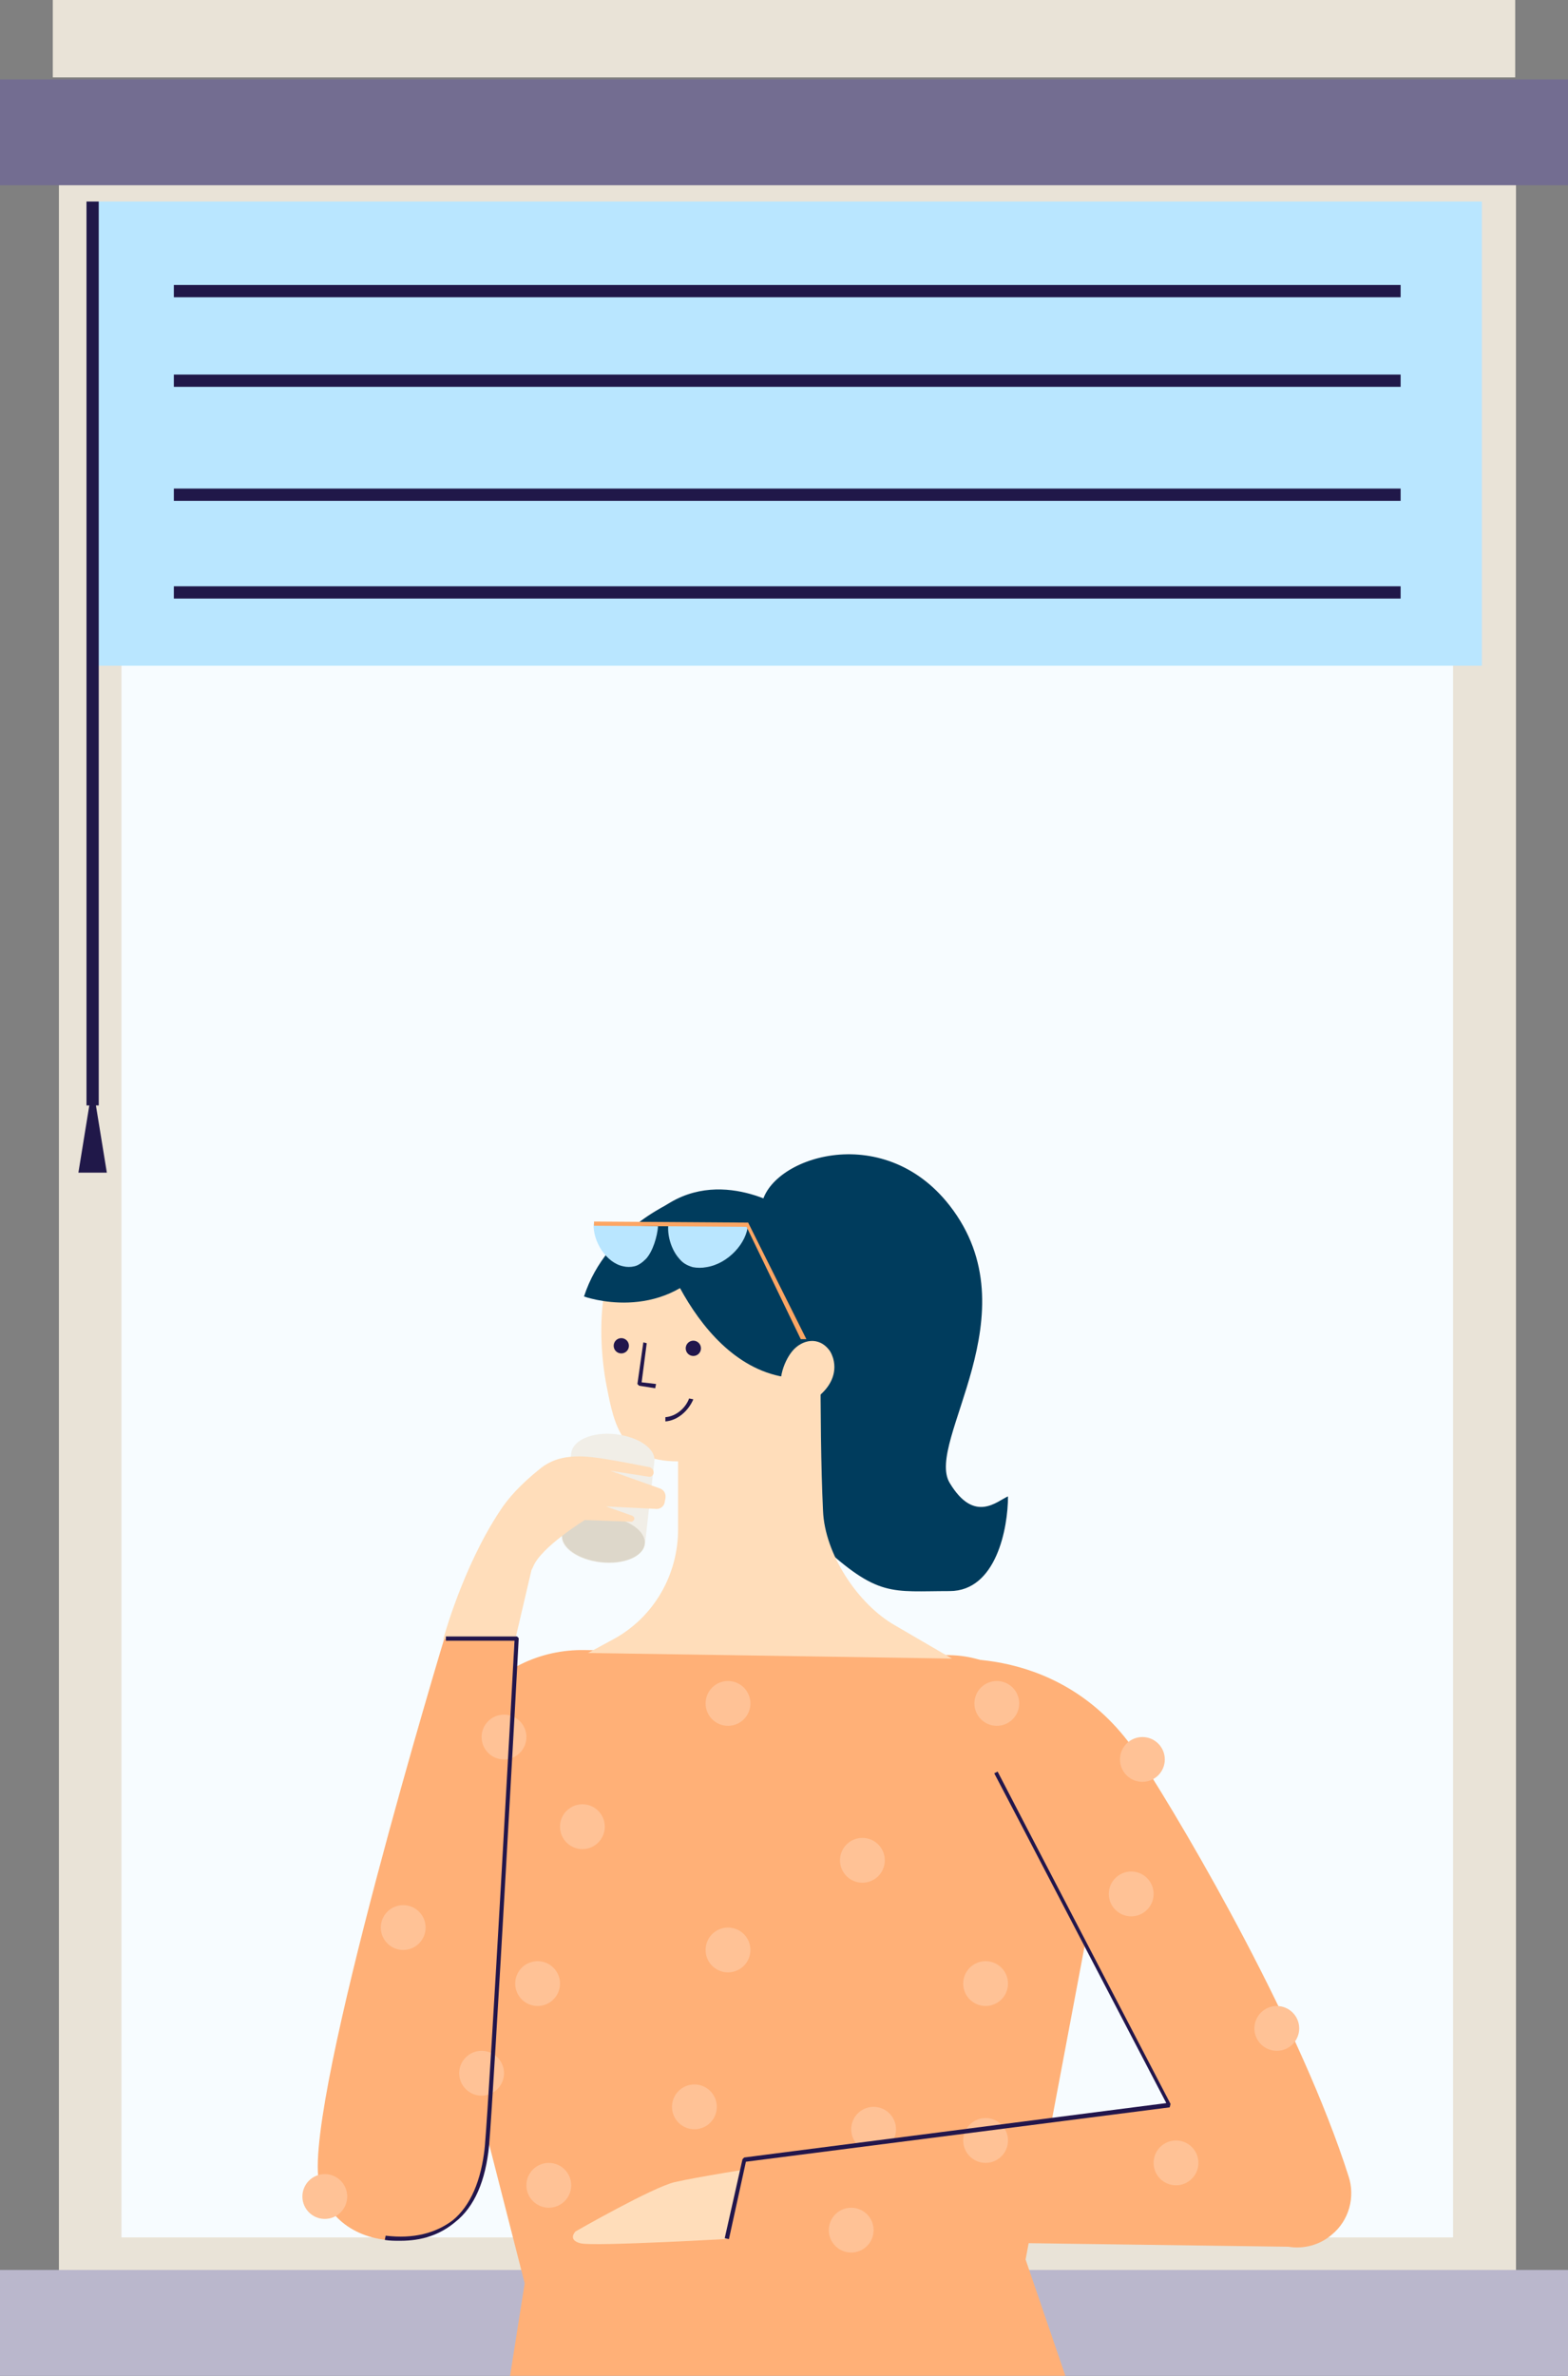 <svg xmlns="http://www.w3.org/2000/svg" xmlns:xlink="http://www.w3.org/1999/xlink" width="140" height="212" viewBox="0 0 140 212" version="1.1"><rect x="0" y="0" width="140" height="212" fill="#808080" stroke="none"/><title>Group</title><desc>Created using Figma</desc><g id="Canvas" transform="translate(-719 -236)"><g id="Group"><g id="Group 3.1"><g id="Vector"><use xlink:href="#path0_fill" transform="translate(724.259 250.351)" fill="#E9E3D7"/></g><g id="Vector"><use xlink:href="#path1_fill" transform="translate(729.844 255.438)" fill="#F7FCFF"/></g><g id="Vector"><use xlink:href="#path2_fill" transform="translate(719 243.084)" fill="#736D91"/></g><g id="Vector"><use xlink:href="#path3_fill" transform="translate(723.715 236)" fill="#E9E3D7"/></g><g id="Vector"><use xlink:href="#path2_fill" transform="translate(719 438.554)" fill="#BAB7CC"/></g><g id="Vector"><use xlink:href="#path4_fill" transform="translate(727.269 253.984)" fill="#B9E6FF"/></g><g id="Vector"><use xlink:href="#path5_stroke" transform="translate(734.523 261.977)" fill="#201849"/></g><g id="Vector"><use xlink:href="#path5_stroke" transform="translate(734.523 269.971)" fill="#201849"/></g><g id="Vector"><use xlink:href="#path5_stroke" transform="translate(734.523 280.144)" fill="#201849"/></g><g id="Vector"><use xlink:href="#path5_stroke" transform="translate(734.523 288.864)" fill="#201849"/></g><g id="Vector"><use xlink:href="#path6_stroke" transform="translate(727.269 253.984)" fill="#201849"/></g><g id="Vector"><use xlink:href="#path7_fill" transform="translate(726 332.826)" fill="#201849"/></g></g><g id="Mask Group"><mask id="mask0_alpha"><g id="Vector"><use xlink:href="#path8_fill" transform="translate(730 258)" fill="#F7FCFF"/></g></mask><g id="Group"><g id="Group"><g id="Group"><g id="Group"><g id="Vector"><use xlink:href="#path9_fill" transform="translate(756.674 383.237)" fill="#FFB077"/></g></g></g><g id="Group"><g id="Vector"><use xlink:href="#path10_fill" transform="translate(787 339)" fill="#003C5D"/></g><g id="Group"><g id="Vector"><use xlink:href="#path11_fill" transform="translate(771.5 345.423)" fill="#FFDDBA"/></g></g></g><g id="Group"><g id="Group"><g id="Vector"><use xlink:href="#path12_fill" transform="translate(771.143 342.967)" fill="#003C5D"/></g></g></g><g id="Group"><g id="Group"><g id="Group"><g id="Group"><g id="Group"><g id="Vector"><use xlink:href="#path13_fill" transform="translate(773.792 355.405)" fill="#22164C"/></g></g></g></g><g id="Group"><g id="Group"><g id="Group"><g id="Vector"><use xlink:href="#path14_fill" transform="translate(780.224 355.632)" fill="#22164C"/></g></g></g></g></g><g id="Group"><g id="Group"><g id="Vector"><use xlink:href="#path15_fill" transform="translate(775.911 355.782)" fill="#22164C"/></g></g></g><g id="Group"><g id="Group"><g id="Vector"><use xlink:href="#path16_fill" transform="translate(778.408 360.789)" fill="#22164C"/></g></g></g></g><g id="Group"><g id="Group"><g id="Vector"><use xlink:href="#path17_fill" transform="translate(777.323 342.137)" fill="#003C5D"/></g></g></g><g id="Group"><g id="Group"><g id="Vector"><use xlink:href="#path18_fill" transform="translate(788.7 355.655)" fill="#FFDDBA"/></g></g></g><g id="Group"><g id="Group"><g id="Group"><g id="Group"><g id="Vector"><use xlink:href="#path19_fill" transform="translate(772 345.204)" fill="#B9E6FF"/></g></g></g><g id="Group"><g id="Group"><g id="Vector"><use xlink:href="#path20_fill" transform="translate(778.654 345.28)" fill="#B9E6FF"/></g></g></g><g id="Group"><g id="Group"><g id="Vector"><use xlink:href="#path21_fill" transform="matrix(0.007 -1 1 0.007 772.035 345.378)" fill="#FCA664"/></g></g></g></g><g id="Group"><g id="Group"><g id="Vector"><use xlink:href="#path22_fill" transform="matrix(0.903 -0.429 0.429 0.903 785.537 345.225)" fill="#FCA664"/></g></g></g></g><g id="Group"><g id="Group"><g id="Group"><g id="Vector"><use xlink:href="#path23_fill" transform="translate(769.165 363.935)" fill="#F1EEE7"/></g></g></g><g id="Group"><g id="Group"><g id="Vector"><use xlink:href="#path24_fill" transform="matrix(0.11 -0.994 0.994 0.111 768.968 374.98)" fill="#DDD7CA"/></g></g></g><g id="Group"><g id="Group"><g id="Vector"><use xlink:href="#path25_fill" transform="translate(747.372 382.178)" fill="#FFB077"/></g></g></g><g id="Group"><g id="Group"><g id="Vector"><use xlink:href="#path26_fill" transform="translate(758.58 365.958)" fill="#FFDDBA"/></g></g></g><g id="Mask Group"><mask id="mask1_alpha"><g id="Vector"><use xlink:href="#path25_fill" transform="translate(747.372 382.178)" fill="#FFB077"/></g></mask><g id="Ellipse"><use xlink:href="#path27_fill" transform="translate(760 419)" fill="#FFC296"/></g><g id="Ellipse"><use xlink:href="#path27_fill" transform="translate(746 430)" fill="#FFC296"/></g><g id="Ellipse"><use xlink:href="#path27_fill" transform="translate(762 389)" fill="#FFC296"/></g></g></g><g id="Group"><g id="Group"><g id="Vector"><use xlink:href="#path28_fill" transform="translate(753.358 382.026)" fill="#22164C"/></g></g></g></g><g id="Group"><g id="Group"><g id="Group"><g id="Vector"><use xlink:href="#path29_fill" transform="translate(770.152 429.428)" fill="#FFDDBA"/></g></g></g><g id="Ellipse"><use xlink:href="#path27_fill" transform="translate(795 424)" fill="#FFC296"/></g><g id="Group"><g id="Vector"><use xlink:href="#path30_fill" transform="translate(783.857 384.028)" fill="#FFB077"/></g><g id="Mask Group"><mask id="mask2_alpha"><g id="Vector"><use xlink:href="#path30_fill" transform="translate(783.857 384.028)" fill="#FFB077"/></g></mask><g id="Ellipse"><use xlink:href="#path27_fill" transform="translate(819 391)" fill="#FFC296"/></g><g id="Ellipse"><use xlink:href="#path27_fill" transform="translate(831 415)" fill="#FFC296"/></g><g id="Ellipse"><use xlink:href="#path27_fill" transform="translate(793 433)" fill="#FFC296"/></g><g id="Ellipse"><use xlink:href="#path27_fill" transform="translate(805 425)" fill="#FFC296"/></g></g></g><g id="Group"><g id="Group"><g id="Vector"><use xlink:href="#path31_fill" transform="translate(783.706 394.085)" fill="#22164C"/></g></g></g></g></g></g><g id="Ellipse"><use xlink:href="#path27_fill" transform="translate(769 397)" fill="#FFC296"/></g><g id="Ellipse"><use xlink:href="#path27_fill" transform="translate(794 400)" fill="#FFC296"/></g><g id="Ellipse"><use xlink:href="#path27_fill" transform="translate(818 403)" fill="#FFC296"/></g><g id="Ellipse"><use xlink:href="#path27_fill" transform="translate(806 386)" fill="#FFC296"/></g><g id="Ellipse"><use xlink:href="#path27_fill" transform="translate(782 386)" fill="#FFC296"/></g><g id="Ellipse"><use xlink:href="#path27_fill" transform="translate(782 408)" fill="#FFC296"/></g><g id="Ellipse"><use xlink:href="#path27_fill" transform="translate(779 422)" fill="#FFC296"/></g><g id="Ellipse"><use xlink:href="#path27_fill" transform="translate(822 427)" fill="#FFC296"/></g><g id="Ellipse"><use xlink:href="#path27_fill" transform="translate(766 429)" fill="#FFC296"/></g><g id="Ellipse"><use xlink:href="#path27_fill" transform="translate(805 411)" fill="#FFC296"/></g><g id="Ellipse"><use xlink:href="#path27_fill" transform="translate(765 411)" fill="#FFC296"/></g><g id="Ellipse"><use xlink:href="#path27_fill" transform="translate(753 406)" fill="#FFC296"/></g></g></g><defs><path id="path0_fill" d="M 130.098 0L 0 0L 0 190.382L 130.098 190.382L 130.098 0Z"/><path id="path1_fill" d="M 118.891 0L 0 0L 0 180.209L 118.891 180.209L 118.891 0Z"/><path id="path2_fill" d="M 140 0L 0 0L 0 9.446L 140 9.446L 140 0Z"/><path id="path3_fill" d="M 130.57 0L 0 0L 0 6.903L 130.57 6.903L 130.57 0Z"/><path id="path4_fill" d="M 124.041 0L 0 0L 0 41.419L 124.041 41.419L 124.041 0Z"/><path id="path5_stroke" d="M -2.76714e-07 0.547L 109.534 0.547L 109.534 -0.547L -2.76714e-07 -0.547L -2.76714e-07 0.547Z"/><path id="path6_stroke" d="M -0.547 0L -0.547 80.658L 0.547 80.658L 0.547 0L -0.547 0Z"/><path id="path7_fill" d="M 1.269 0L -2.76714e-07 7.811L 2.539 7.811L 1.269 0Z"/><path id="path8_fill" d="M 119 0L 0 0L 0 178L 119 178L 119 0Z"/><path id="path9_fill" d="M 4.403 4.932C 6.825 1.747 10.533 -0.074 14.544 0.002C 23.247 0.154 38.761 0.306 47.162 0.457C 50.643 0.533 53.897 2.429 55.638 5.463L 60.326 20.263L 53.897 54.382L 62.827 80.473L 5.387 80.473L 9.171 56.506L 0.695 23.362C -0.97 16.991 0.392 10.241 4.403 4.932Z"/><path id="path10_fill" d="M 16.79 4.574C 10.768 -3.152 0.579 0.349 0 4.574C 1.737 13.225 1.042 30.888 5.211 34.751C 10.421 39.579 11.579 38.976 16.79 38.976C 20.958 38.976 22 33.343 22 30.526C 21.035 30.929 19 33 16.79 29.319C 14.579 25.638 24.316 14.23 16.79 4.574Z"/><path id="path11_fill" d="M 20.984 25.378C 20.606 17.338 20.833 5.355 20.833 4.9C 16.216 -2.457 3.654 0.653 3.654 0.653C 0.324 4.672 1.156 11.802 1.686 14.38C 2.352 17.784 3 20.979 8.043 20.979L 8.043 27.046C 8.043 31.066 5.924 34.782 2.443 36.754L 0 38.077L 32.5 38.577L 27.417 35.617C 24.087 33.721 21.136 29.246 20.984 25.378Z"/><path id="path12_fill" d="M 0 8.722C 0 8.722 6.857 11.212 11.357 5.533C 15.857 -0.145 7.898 2.809 8.476 0C 8.476 0.076 2.043 2.427 0 8.722Z"/><path id="path13_fill" d="M 0.681 1.365C 1.057 1.365 1.362 1.06 1.362 0.683C 1.362 0.306 1.057 0 0.681 0C 0.305 0 0 0.306 0 0.683C 0 1.06 0.305 1.365 0.681 1.365Z"/><path id="path14_fill" d="M 0.681 1.365C 1.057 1.365 1.362 1.06 1.362 0.683C 1.362 0.306 1.057 0 0.681 0C 0.305 0 0 0.306 0 0.683C 0 1.06 0.305 1.365 0.681 1.365Z"/><path id="path15_fill" d="M 1.589 4.096L 0.151 3.868L 5.77385e-07 3.716L 0.53 0L 0.832 0.076L 0.378 3.565L 1.665 3.716L 1.589 4.096Z"/><path id="path16_fill" d="M 0 2.048L 0 1.669C 0.984 1.593 1.816 0.834 2.119 2.89321e-07L 2.497 0.076C 2.043 1.138 1.06 1.972 0 2.048Z"/><path id="path17_fill" d="M 0.025 2.271C -0.353 2.65 3.506 16.15 12.512 16.833L 15.085 15.619C 15.312 15.467 15.01 15.847 15.085 15.619C 15.615 13.875 18.567 7.428 11.755 1.74C 11.755 1.74 5.323 -2.508 0.025 2.271Z"/><path id="path18_fill" d="M 4.693 1.57C 4.617 1.342 4.541 1.115 4.39 0.887C 3.406 -0.478 1.892 -0.099 1.06 0.887C 0.227 1.873 -0.454 3.921 0.379 5.059C 1.136 6.045 2.498 5.741 3.33 4.983C 4.39 4.149 5.071 2.935 4.693 1.57Z"/><path id="path19_fill" d="M 0.003 0C -0.072 1.593 1.139 3.489 2.652 3.792C 2.955 3.868 3.333 3.868 3.636 3.792C 4.014 3.716 4.393 3.413 4.695 3.11C 5.301 2.427 5.679 1.138 5.755 0.228L 0.003 0Z"/><path id="path20_fill" d="M 7.123 -7.23303e-08C 7.048 1.593 5.383 3.489 3.415 3.792C 3.037 3.868 2.583 3.868 2.204 3.792C 1.674 3.64 1.296 3.413 0.993 3.034C 0.312 2.275 -0.066 1.062 0.01 0.076L 7.123 -7.23303e-08Z"/><path id="path21_fill" d="M 0.378 0L 0 0L 0 13.774L 0.378 13.774L 0.378 0Z"/><path id="path22_fill" d="M 0.291 0L 0 0.164L 0.073 11.411L 0.525 11.625L 0.291 0Z"/><path id="path23_fill" d="M 4.778 0.04C 2.734 -0.187 0.994 0.571 0.842 1.709L 0.01 9.066C -0.141 10.203 1.448 11.265 3.491 11.493C 5.535 11.72 7.275 10.962 7.427 9.824L 8.259 2.467C 8.41 1.33 6.821 0.268 4.778 0.04Z"/><path id="path24_fill" d="M 2.048 7.417C 3.179 7.417 4.095 5.756 4.095 3.708C 4.095 1.66 3.179 0 2.048 0C 0.917 0 0 1.66 0 3.708C 0 5.756 0.917 7.417 2.048 7.417Z"/><path id="path25_fill" d="M 11.284 0.076C 11.284 0.076 -1.128 41.032 0.083 48.388C 1.294 55.745 13.251 55.518 14.614 47.706C 15.976 39.894 17.565 -5.78642e-07 17.565 -5.78642e-07L 11.284 -5.78642e-07L 11.284 0.076Z"/><path id="path26_fill" d="M 6.433 16.296L 7.871 10.152L 8.022 9.849C 8.703 8.104 12.638 5.677 12.638 5.677L 16.801 5.829C 16.876 5.829 16.952 5.753 17.028 5.677C 17.104 5.526 17.028 5.374 16.876 5.298L 14.53 4.464L 19.071 4.691C 19.374 4.691 19.677 4.464 19.752 4.161L 19.828 3.781C 19.904 3.402 19.752 3.023 19.374 2.871L 14.909 1.279L 18.314 1.809C 18.541 1.885 18.844 1.658 18.768 1.354C 18.768 1.203 18.617 1.051 18.466 0.975C 18.466 0.975 14.757 0.217 13.244 0.065C 11.125 -0.163 9.763 0.217 8.703 1.051C 6.887 2.492 5.752 3.781 5.071 4.843C 1.741 9.849 -5.77385e-07 16.296 -5.77385e-07 16.296L 6.433 16.296Z"/><path id="path27_fill" d="M 4 2C 4 3.105 3.105 4 2 4C 0.895 4 0 3.105 0 2C 0 0.895 0.895 0 2 0C 3.105 0 4 0.895 4 2Z"/><path id="path28_fill" d="M 1.362 53.925C 0.908 53.925 0.454 53.925 -2.88693e-07 53.849L 0.076 53.47C 2.573 53.773 4.541 53.242 6.054 52.105C 7.644 50.815 8.627 48.54 8.93 45.506C 9.384 40.349 11.428 3.413 11.579 0.379L 5.449 0.379L 5.449 -1.15728e-06L 11.806 -1.15728e-06L 11.957 0.152C 11.957 0.531 9.763 40.121 9.309 45.43C 9.006 48.54 8.022 50.891 6.281 52.256C 4.919 53.394 3.33 53.925 1.362 53.925Z"/><path id="path29_fill" d="M 16.353 -1.15728e-06C 16.353 -1.15728e-06 11.056 0.834 9.088 1.289C 7.12 1.744 0.234 5.688 0.234 5.688C 0.234 5.688 -0.523 6.447 0.688 6.75C 1.899 7.053 14.915 6.295 14.915 6.295L 16.353 -1.15728e-06Z"/><path id="path30_fill" d="M 55.548 46.158C 51.31 32.886 41.472 15.897 36.856 8.767C 30.045 -1.699 18.844 0.121 18.844 0.121L 39.58 39.863L 1.589 44.717L 5.77385e-07 51.771L 50.175 52.453C 51.537 52.681 52.975 52.302 54.035 51.392C 55.624 50.102 56.154 47.979 55.548 46.158Z"/><path id="path31_fill" d="M 0.378 41.714L 0 41.638L 1.589 34.585L 1.741 34.433L 39.429 29.579C 37.991 26.849 24.444 0.834 24.066 0.152L 24.369 0C 24.747 0.758 39.807 29.655 39.807 29.655L 39.731 29.958L 1.892 34.812L 0.378 41.714Z"/></defs></svg>